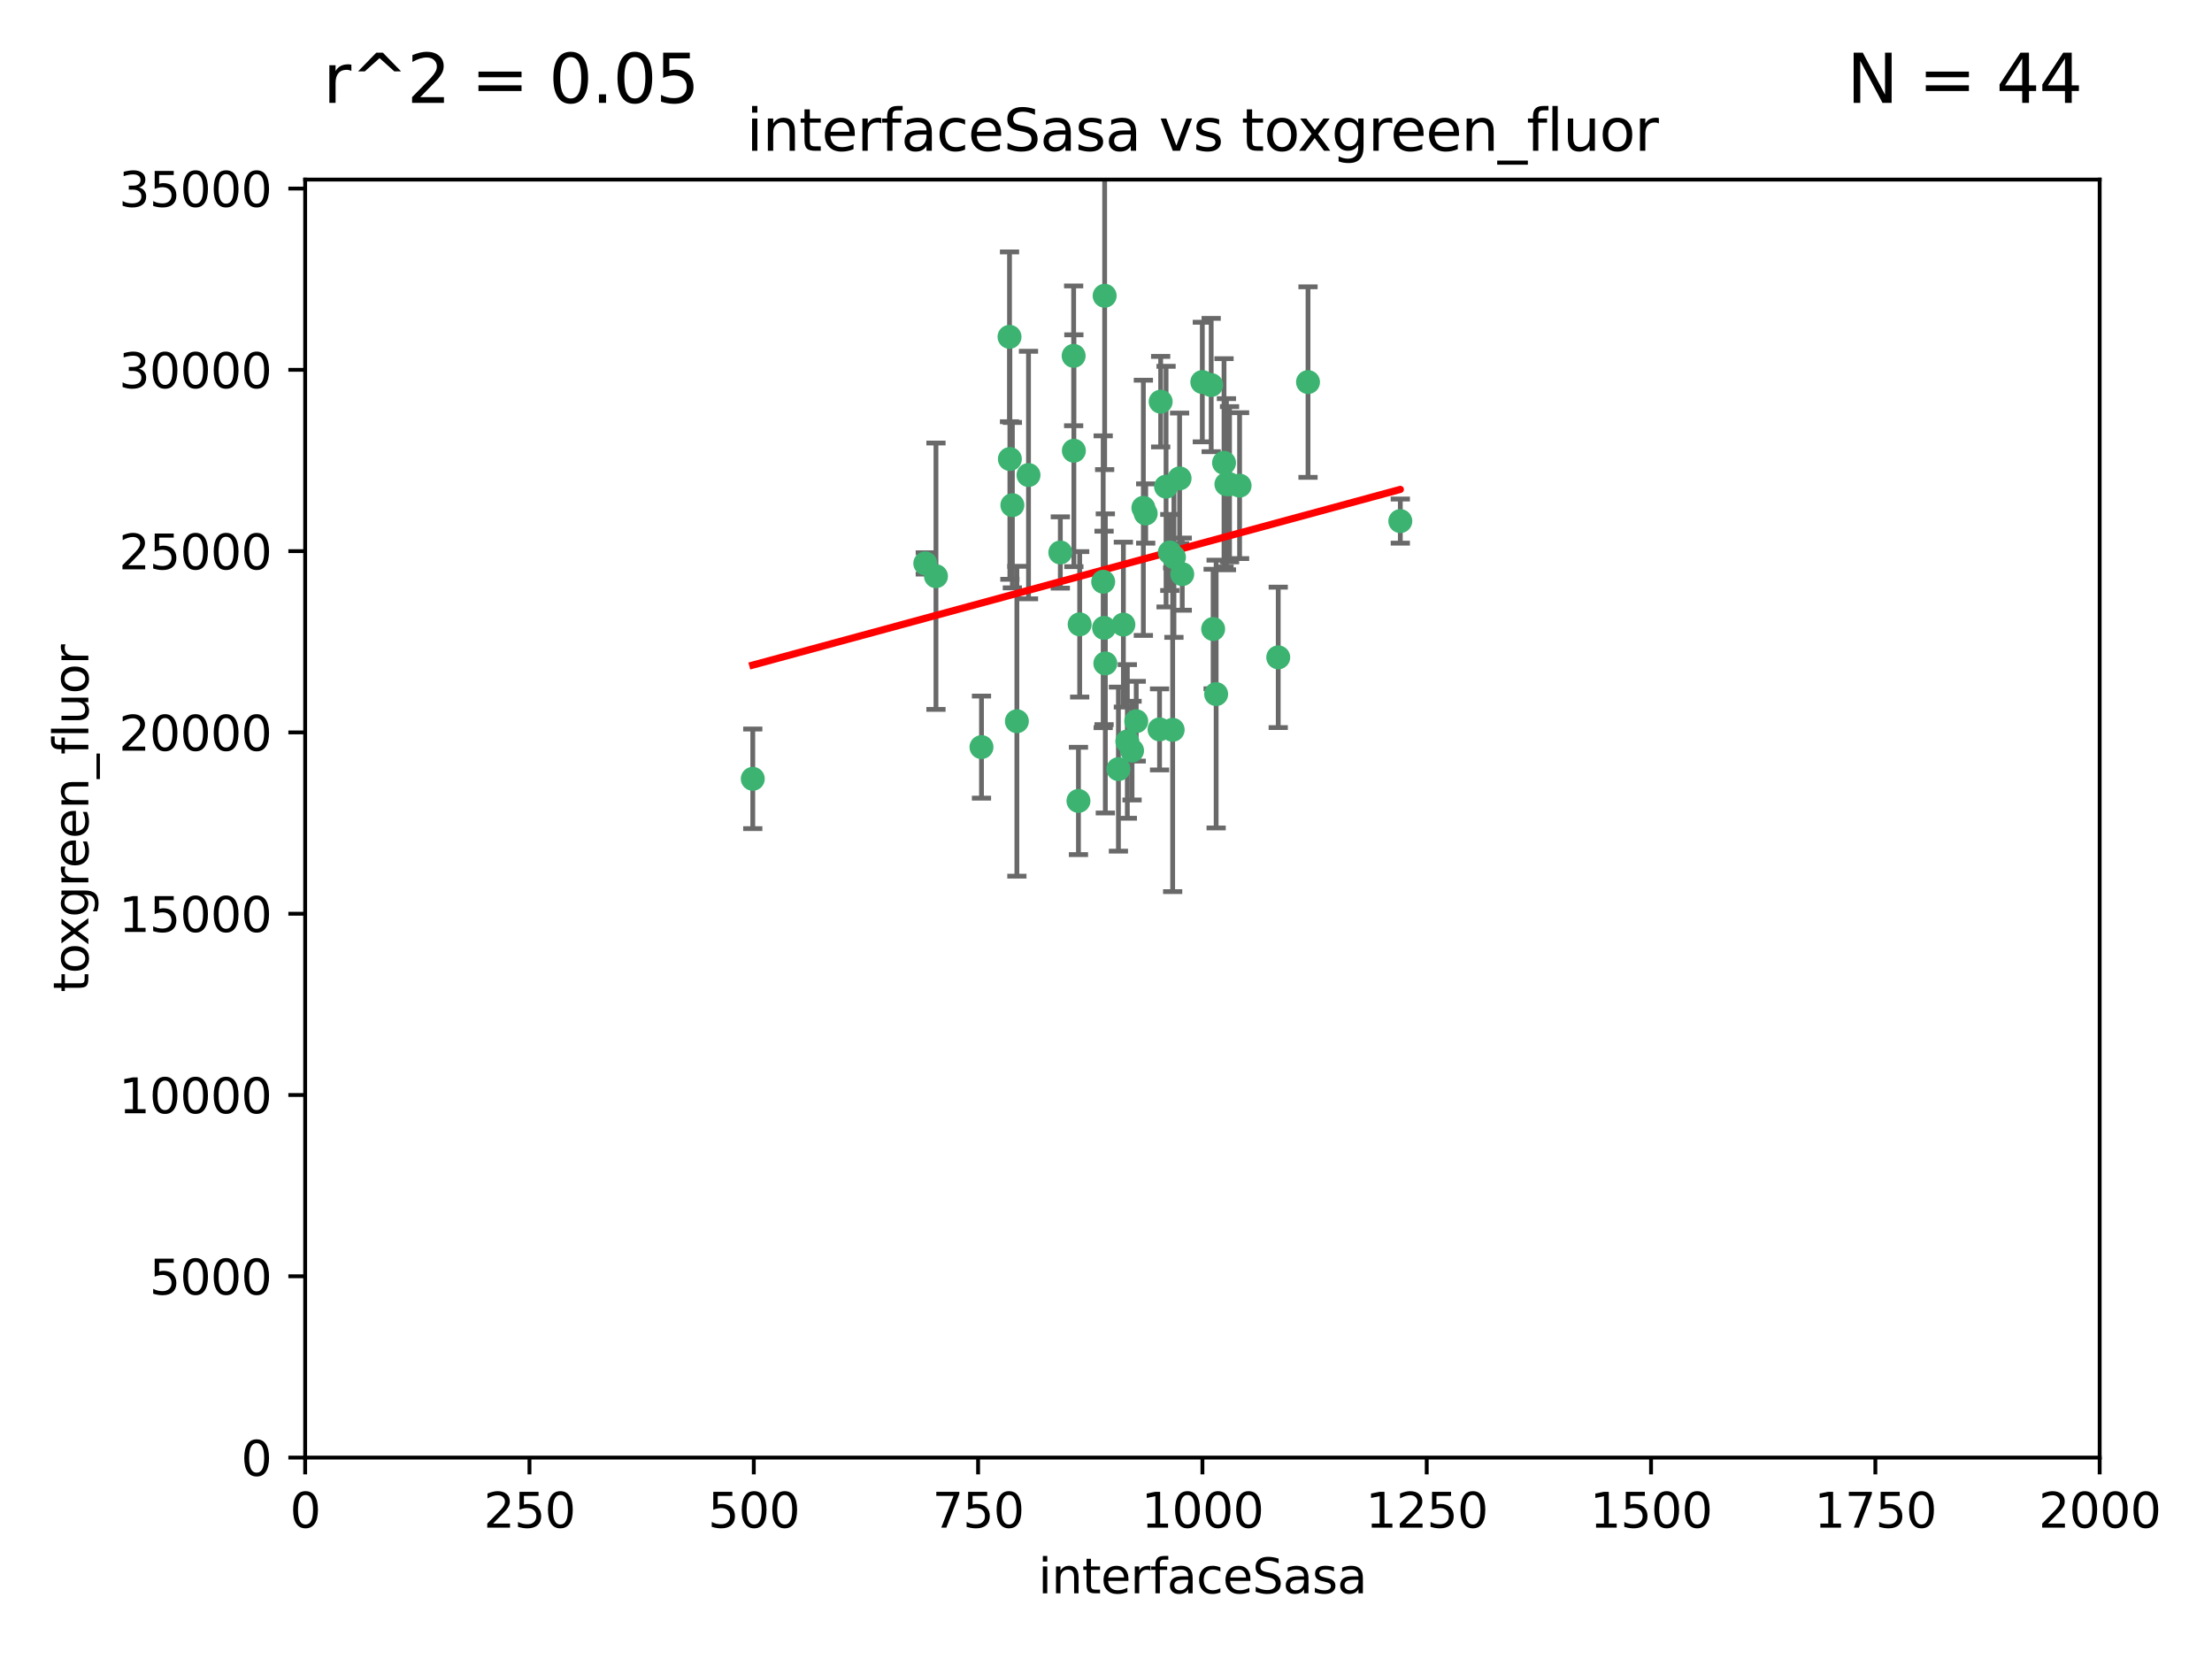 <?xml version="1.0" encoding="utf-8" standalone="no"?>
<!DOCTYPE svg PUBLIC "-//W3C//DTD SVG 1.1//EN"
  "http://www.w3.org/Graphics/SVG/1.1/DTD/svg11.dtd">
<svg xmlns:xlink="http://www.w3.org/1999/xlink" width="460.8pt" height="345.6pt" viewBox="0 0 460.8 345.6" xmlns="http://www.w3.org/2000/svg" version="1.1">
 <defs>
  <style type="text/css">*{stroke-linejoin: round; stroke-linecap: butt}</style>
 </defs>
 <g id="figure_1">
  <g id="patch_1">
   <path d="M 0 345.6 
L 460.8 345.6 
L 460.8 0 
L 0 0 
z
" style="fill: #ffffff"/>
  </g>
  <g id="axes_1">
   <g id="patch_2">
    <path d="M 63.571 303.64 
L 437.4 303.64 
L 437.4 37.411 
L 63.571 37.411 
z
" style="fill: #ffffff"/>
   </g>
   <g id="PathCollection_1">
    <defs>
     <path id="m31d66d6484" d="M 0 1.118 
C 0.297 1.118 0.581 1 0.791 0.791 
C 1 0.581 1.118 0.297 1.118 0 
C 1.118 -0.297 1 -0.581 0.791 -0.791 
C 0.581 -1 0.297 -1.118 0 -1.118 
C -0.297 -1.118 -0.581 -1 -0.791 -0.791 
C -1 -0.581 -1.118 -0.297 -1.118 0 
C -1.118 0.297 -1 0.581 -0.791 0.791 
C -0.581 1 -0.297 1.118 0 1.118 
z
" style="stroke: #3cb371"/>
    </defs>
    <g clip-path="url(#p60d08b45cf)">
     <use xlink:href="#m31d66d6484" x="243.693" y="115.09" style="fill: #3cb371; stroke: #3cb371"/>
     <use xlink:href="#m31d66d6484" x="272.484" y="79.593" style="fill: #3cb371; stroke: #3cb371"/>
     <use xlink:href="#m31d66d6484" x="242.914" y="101.372" style="fill: #3cb371; stroke: #3cb371"/>
     <use xlink:href="#m31d66d6484" x="266.28" y="136.942" style="fill: #3cb371; stroke: #3cb371"/>
     <use xlink:href="#m31d66d6484" x="254.987" y="96.415" style="fill: #3cb371; stroke: #3cb371"/>
     <use xlink:href="#m31d66d6484" x="220.886" y="115.091" style="fill: #3cb371; stroke: #3cb371"/>
     <use xlink:href="#m31d66d6484" x="230.119" y="61.614" style="fill: #3cb371; stroke: #3cb371"/>
     <use xlink:href="#m31d66d6484" x="241.787" y="83.673" style="fill: #3cb371; stroke: #3cb371"/>
     <use xlink:href="#m31d66d6484" x="252.721" y="131.033" style="fill: #3cb371; stroke: #3cb371"/>
     <use xlink:href="#m31d66d6484" x="252.312" y="80.209" style="fill: #3cb371; stroke: #3cb371"/>
     <use xlink:href="#m31d66d6484" x="258.229" y="101.166" style="fill: #3cb371; stroke: #3cb371"/>
     <use xlink:href="#m31d66d6484" x="223.66" y="74.129" style="fill: #3cb371; stroke: #3cb371"/>
     <use xlink:href="#m31d66d6484" x="232.987" y="160.224" style="fill: #3cb371; stroke: #3cb371"/>
     <use xlink:href="#m31d66d6484" x="241.557" y="151.945" style="fill: #3cb371; stroke: #3cb371"/>
     <use xlink:href="#m31d66d6484" x="246.284" y="119.604" style="fill: #3cb371; stroke: #3cb371"/>
     <use xlink:href="#m31d66d6484" x="253.345" y="144.591" style="fill: #3cb371; stroke: #3cb371"/>
     <use xlink:href="#m31d66d6484" x="255.489" y="100.872" style="fill: #3cb371; stroke: #3cb371"/>
     <use xlink:href="#m31d66d6484" x="244.553" y="116.067" style="fill: #3cb371; stroke: #3cb371"/>
     <use xlink:href="#m31d66d6484" x="210.378" y="95.624" style="fill: #3cb371; stroke: #3cb371"/>
     <use xlink:href="#m31d66d6484" x="256.134" y="100.88" style="fill: #3cb371; stroke: #3cb371"/>
     <use xlink:href="#m31d66d6484" x="238.185" y="105.788" style="fill: #3cb371; stroke: #3cb371"/>
     <use xlink:href="#m31d66d6484" x="234.02" y="130.114" style="fill: #3cb371; stroke: #3cb371"/>
     <use xlink:href="#m31d66d6484" x="230.261" y="138.203" style="fill: #3cb371; stroke: #3cb371"/>
     <use xlink:href="#m31d66d6484" x="238.669" y="106.972" style="fill: #3cb371; stroke: #3cb371"/>
     <use xlink:href="#m31d66d6484" x="245.731" y="99.654" style="fill: #3cb371; stroke: #3cb371"/>
     <use xlink:href="#m31d66d6484" x="214.256" y="98.96" style="fill: #3cb371; stroke: #3cb371"/>
     <use xlink:href="#m31d66d6484" x="291.711" y="108.552" style="fill: #3cb371; stroke: #3cb371"/>
     <use xlink:href="#m31d66d6484" x="224.916" y="130.059" style="fill: #3cb371; stroke: #3cb371"/>
     <use xlink:href="#m31d66d6484" x="250.465" y="79.585" style="fill: #3cb371; stroke: #3cb371"/>
     <use xlink:href="#m31d66d6484" x="204.462" y="155.635" style="fill: #3cb371; stroke: #3cb371"/>
     <use xlink:href="#m31d66d6484" x="194.981" y="120.034" style="fill: #3cb371; stroke: #3cb371"/>
     <use xlink:href="#m31d66d6484" x="223.708" y="93.895" style="fill: #3cb371; stroke: #3cb371"/>
     <use xlink:href="#m31d66d6484" x="192.753" y="117.366" style="fill: #3cb371; stroke: #3cb371"/>
     <use xlink:href="#m31d66d6484" x="229.813" y="121.191" style="fill: #3cb371; stroke: #3cb371"/>
     <use xlink:href="#m31d66d6484" x="210.301" y="70.169" style="fill: #3cb371; stroke: #3cb371"/>
     <use xlink:href="#m31d66d6484" x="224.662" y="166.847" style="fill: #3cb371; stroke: #3cb371"/>
     <use xlink:href="#m31d66d6484" x="236.699" y="150.242" style="fill: #3cb371; stroke: #3cb371"/>
     <use xlink:href="#m31d66d6484" x="211.835" y="150.246" style="fill: #3cb371; stroke: #3cb371"/>
     <use xlink:href="#m31d66d6484" x="244.288" y="152.035" style="fill: #3cb371; stroke: #3cb371"/>
     <use xlink:href="#m31d66d6484" x="235.826" y="156.366" style="fill: #3cb371; stroke: #3cb371"/>
     <use xlink:href="#m31d66d6484" x="229.998" y="130.801" style="fill: #3cb371; stroke: #3cb371"/>
     <use xlink:href="#m31d66d6484" x="234.846" y="154.457" style="fill: #3cb371; stroke: #3cb371"/>
     <use xlink:href="#m31d66d6484" x="210.895" y="105.234" style="fill: #3cb371; stroke: #3cb371"/>
     <use xlink:href="#m31d66d6484" x="156.817" y="162.243" style="fill: #3cb371; stroke: #3cb371"/>
    </g>
   </g>
   <g id="matplotlib.axis_1">
    <g id="xtick_1">
     <g id="line2d_1">
      <defs>
       <path id="m787731300f" d="M 0 0 
L 0 3.5 
" style="stroke: #000000; stroke-width: 0.8"/>
      </defs>
      <g>
       <use xlink:href="#m787731300f" x="63.571" y="303.64" style="stroke: #000000; stroke-width: 0.8"/>
      </g>
     </g>
     <g id="text_1">
      <!-- 0 -->
      <g transform="translate(60.39 318.238)scale(0.1 -0.1)">
       <defs>
        <path id="DejaVuSans-30" d="M 2034 4250 
Q 1547 4250 1301 3770 
Q 1056 3291 1056 2328 
Q 1056 1369 1301 889 
Q 1547 409 2034 409 
Q 2525 409 2770 889 
Q 3016 1369 3016 2328 
Q 3016 3291 2770 3770 
Q 2525 4250 2034 4250 
z
M 2034 4750 
Q 2819 4750 3233 4129 
Q 3647 3509 3647 2328 
Q 3647 1150 3233 529 
Q 2819 -91 2034 -91 
Q 1250 -91 836 529 
Q 422 1150 422 2328 
Q 422 3509 836 4129 
Q 1250 4750 2034 4750 
z
" transform="scale(0.016)"/>
       </defs>
       <use xlink:href="#DejaVuSans-30"/>
      </g>
     </g>
    </g>
    <g id="xtick_2">
     <g id="line2d_2">
      <g>
       <use xlink:href="#m787731300f" x="110.3" y="303.64" style="stroke: #000000; stroke-width: 0.8"/>
      </g>
     </g>
     <g id="text_2">
      <!-- 250 -->
      <g transform="translate(100.756 318.238)scale(0.1 -0.1)">
       <defs>
        <path id="DejaVuSans-32" d="M 1228 531 
L 3431 531 
L 3431 0 
L 469 0 
L 469 531 
Q 828 903 1448 1529 
Q 2069 2156 2228 2338 
Q 2531 2678 2651 2914 
Q 2772 3150 2772 3378 
Q 2772 3750 2511 3984 
Q 2250 4219 1831 4219 
Q 1534 4219 1204 4116 
Q 875 4013 500 3803 
L 500 4441 
Q 881 4594 1212 4672 
Q 1544 4750 1819 4750 
Q 2544 4750 2975 4387 
Q 3406 4025 3406 3419 
Q 3406 3131 3298 2873 
Q 3191 2616 2906 2266 
Q 2828 2175 2409 1742 
Q 1991 1309 1228 531 
z
" transform="scale(0.016)"/>
        <path id="DejaVuSans-35" d="M 691 4666 
L 3169 4666 
L 3169 4134 
L 1269 4134 
L 1269 2991 
Q 1406 3038 1543 3061 
Q 1681 3084 1819 3084 
Q 2600 3084 3056 2656 
Q 3513 2228 3513 1497 
Q 3513 744 3044 326 
Q 2575 -91 1722 -91 
Q 1428 -91 1123 -41 
Q 819 9 494 109 
L 494 744 
Q 775 591 1075 516 
Q 1375 441 1709 441 
Q 2250 441 2565 725 
Q 2881 1009 2881 1497 
Q 2881 1984 2565 2268 
Q 2250 2553 1709 2553 
Q 1456 2553 1204 2497 
Q 953 2441 691 2322 
L 691 4666 
z
" transform="scale(0.016)"/>
       </defs>
       <use xlink:href="#DejaVuSans-32"/>
       <use xlink:href="#DejaVuSans-35" x="63.623"/>
       <use xlink:href="#DejaVuSans-30" x="127.246"/>
      </g>
     </g>
    </g>
    <g id="xtick_3">
     <g id="line2d_3">
      <g>
       <use xlink:href="#m787731300f" x="157.028" y="303.64" style="stroke: #000000; stroke-width: 0.8"/>
      </g>
     </g>
     <g id="text_3">
      <!-- 500 -->
      <g transform="translate(147.485 318.238)scale(0.1 -0.1)">
       <use xlink:href="#DejaVuSans-35"/>
       <use xlink:href="#DejaVuSans-30" x="63.623"/>
       <use xlink:href="#DejaVuSans-30" x="127.246"/>
      </g>
     </g>
    </g>
    <g id="xtick_4">
     <g id="line2d_4">
      <g>
       <use xlink:href="#m787731300f" x="203.757" y="303.64" style="stroke: #000000; stroke-width: 0.8"/>
      </g>
     </g>
     <g id="text_4">
      <!-- 750 -->
      <g transform="translate(194.213 318.238)scale(0.1 -0.1)">
       <defs>
        <path id="DejaVuSans-37" d="M 525 4666 
L 3525 4666 
L 3525 4397 
L 1831 0 
L 1172 0 
L 2766 4134 
L 525 4134 
L 525 4666 
z
" transform="scale(0.016)"/>
       </defs>
       <use xlink:href="#DejaVuSans-37"/>
       <use xlink:href="#DejaVuSans-35" x="63.623"/>
       <use xlink:href="#DejaVuSans-30" x="127.246"/>
      </g>
     </g>
    </g>
    <g id="xtick_5">
     <g id="line2d_5">
      <g>
       <use xlink:href="#m787731300f" x="250.486" y="303.64" style="stroke: #000000; stroke-width: 0.8"/>
      </g>
     </g>
     <g id="text_5">
      <!-- 1000 -->
      <g transform="translate(237.761 318.238)scale(0.1 -0.1)">
       <defs>
        <path id="DejaVuSans-31" d="M 794 531 
L 1825 531 
L 1825 4091 
L 703 3866 
L 703 4441 
L 1819 4666 
L 2450 4666 
L 2450 531 
L 3481 531 
L 3481 0 
L 794 0 
L 794 531 
z
" transform="scale(0.016)"/>
       </defs>
       <use xlink:href="#DejaVuSans-31"/>
       <use xlink:href="#DejaVuSans-30" x="63.623"/>
       <use xlink:href="#DejaVuSans-30" x="127.246"/>
       <use xlink:href="#DejaVuSans-30" x="190.869"/>
      </g>
     </g>
    </g>
    <g id="xtick_6">
     <g id="line2d_6">
      <g>
       <use xlink:href="#m787731300f" x="297.214" y="303.64" style="stroke: #000000; stroke-width: 0.8"/>
      </g>
     </g>
     <g id="text_6">
      <!-- 1250 -->
      <g transform="translate(284.489 318.238)scale(0.1 -0.1)">
       <use xlink:href="#DejaVuSans-31"/>
       <use xlink:href="#DejaVuSans-32" x="63.623"/>
       <use xlink:href="#DejaVuSans-35" x="127.246"/>
       <use xlink:href="#DejaVuSans-30" x="190.869"/>
      </g>
     </g>
    </g>
    <g id="xtick_7">
     <g id="line2d_7">
      <g>
       <use xlink:href="#m787731300f" x="343.943" y="303.64" style="stroke: #000000; stroke-width: 0.8"/>
      </g>
     </g>
     <g id="text_7">
      <!-- 1500 -->
      <g transform="translate(331.218 318.238)scale(0.1 -0.1)">
       <use xlink:href="#DejaVuSans-31"/>
       <use xlink:href="#DejaVuSans-35" x="63.623"/>
       <use xlink:href="#DejaVuSans-30" x="127.246"/>
       <use xlink:href="#DejaVuSans-30" x="190.869"/>
      </g>
     </g>
    </g>
    <g id="xtick_8">
     <g id="line2d_8">
      <g>
       <use xlink:href="#m787731300f" x="390.671" y="303.64" style="stroke: #000000; stroke-width: 0.8"/>
      </g>
     </g>
     <g id="text_8">
      <!-- 1750 -->
      <g transform="translate(377.946 318.238)scale(0.1 -0.1)">
       <use xlink:href="#DejaVuSans-31"/>
       <use xlink:href="#DejaVuSans-37" x="63.623"/>
       <use xlink:href="#DejaVuSans-35" x="127.246"/>
       <use xlink:href="#DejaVuSans-30" x="190.869"/>
      </g>
     </g>
    </g>
    <g id="xtick_9">
     <g id="line2d_9">
      <g>
       <use xlink:href="#m787731300f" x="437.4" y="303.64" style="stroke: #000000; stroke-width: 0.8"/>
      </g>
     </g>
     <g id="text_9">
      <!-- 2000 -->
      <g transform="translate(424.675 318.238)scale(0.1 -0.1)">
       <use xlink:href="#DejaVuSans-32"/>
       <use xlink:href="#DejaVuSans-30" x="63.623"/>
       <use xlink:href="#DejaVuSans-30" x="127.246"/>
       <use xlink:href="#DejaVuSans-30" x="190.869"/>
      </g>
     </g>
    </g>
    <g id="text_10">
     <!-- interfaceSasa -->
     <g transform="translate(216.279 331.917)scale(0.1 -0.1)">
      <defs>
       <path id="DejaVuSans-69" d="M 603 3500 
L 1178 3500 
L 1178 0 
L 603 0 
L 603 3500 
z
M 603 4863 
L 1178 4863 
L 1178 4134 
L 603 4134 
L 603 4863 
z
" transform="scale(0.016)"/>
       <path id="DejaVuSans-6e" d="M 3513 2113 
L 3513 0 
L 2938 0 
L 2938 2094 
Q 2938 2591 2744 2837 
Q 2550 3084 2163 3084 
Q 1697 3084 1428 2787 
Q 1159 2491 1159 1978 
L 1159 0 
L 581 0 
L 581 3500 
L 1159 3500 
L 1159 2956 
Q 1366 3272 1645 3428 
Q 1925 3584 2291 3584 
Q 2894 3584 3203 3211 
Q 3513 2838 3513 2113 
z
" transform="scale(0.016)"/>
       <path id="DejaVuSans-74" d="M 1172 4494 
L 1172 3500 
L 2356 3500 
L 2356 3053 
L 1172 3053 
L 1172 1153 
Q 1172 725 1289 603 
Q 1406 481 1766 481 
L 2356 481 
L 2356 0 
L 1766 0 
Q 1100 0 847 248 
Q 594 497 594 1153 
L 594 3053 
L 172 3053 
L 172 3500 
L 594 3500 
L 594 4494 
L 1172 4494 
z
" transform="scale(0.016)"/>
       <path id="DejaVuSans-65" d="M 3597 1894 
L 3597 1613 
L 953 1613 
Q 991 1019 1311 708 
Q 1631 397 2203 397 
Q 2534 397 2845 478 
Q 3156 559 3463 722 
L 3463 178 
Q 3153 47 2828 -22 
Q 2503 -91 2169 -91 
Q 1331 -91 842 396 
Q 353 884 353 1716 
Q 353 2575 817 3079 
Q 1281 3584 2069 3584 
Q 2775 3584 3186 3129 
Q 3597 2675 3597 1894 
z
M 3022 2063 
Q 3016 2534 2758 2815 
Q 2500 3097 2075 3097 
Q 1594 3097 1305 2825 
Q 1016 2553 972 2059 
L 3022 2063 
z
" transform="scale(0.016)"/>
       <path id="DejaVuSans-72" d="M 2631 2963 
Q 2534 3019 2420 3045 
Q 2306 3072 2169 3072 
Q 1681 3072 1420 2755 
Q 1159 2438 1159 1844 
L 1159 0 
L 581 0 
L 581 3500 
L 1159 3500 
L 1159 2956 
Q 1341 3275 1631 3429 
Q 1922 3584 2338 3584 
Q 2397 3584 2469 3576 
Q 2541 3569 2628 3553 
L 2631 2963 
z
" transform="scale(0.016)"/>
       <path id="DejaVuSans-66" d="M 2375 4863 
L 2375 4384 
L 1825 4384 
Q 1516 4384 1395 4259 
Q 1275 4134 1275 3809 
L 1275 3500 
L 2222 3500 
L 2222 3053 
L 1275 3053 
L 1275 0 
L 697 0 
L 697 3053 
L 147 3053 
L 147 3500 
L 697 3500 
L 697 3744 
Q 697 4328 969 4595 
Q 1241 4863 1831 4863 
L 2375 4863 
z
" transform="scale(0.016)"/>
       <path id="DejaVuSans-61" d="M 2194 1759 
Q 1497 1759 1228 1600 
Q 959 1441 959 1056 
Q 959 750 1161 570 
Q 1363 391 1709 391 
Q 2188 391 2477 730 
Q 2766 1069 2766 1631 
L 2766 1759 
L 2194 1759 
z
M 3341 1997 
L 3341 0 
L 2766 0 
L 2766 531 
Q 2569 213 2275 61 
Q 1981 -91 1556 -91 
Q 1019 -91 701 211 
Q 384 513 384 1019 
Q 384 1609 779 1909 
Q 1175 2209 1959 2209 
L 2766 2209 
L 2766 2266 
Q 2766 2663 2505 2880 
Q 2244 3097 1772 3097 
Q 1472 3097 1187 3025 
Q 903 2953 641 2809 
L 641 3341 
Q 956 3463 1253 3523 
Q 1550 3584 1831 3584 
Q 2591 3584 2966 3190 
Q 3341 2797 3341 1997 
z
" transform="scale(0.016)"/>
       <path id="DejaVuSans-63" d="M 3122 3366 
L 3122 2828 
Q 2878 2963 2633 3030 
Q 2388 3097 2138 3097 
Q 1578 3097 1268 2742 
Q 959 2388 959 1747 
Q 959 1106 1268 751 
Q 1578 397 2138 397 
Q 2388 397 2633 464 
Q 2878 531 3122 666 
L 3122 134 
Q 2881 22 2623 -34 
Q 2366 -91 2075 -91 
Q 1284 -91 818 406 
Q 353 903 353 1747 
Q 353 2603 823 3093 
Q 1294 3584 2113 3584 
Q 2378 3584 2631 3529 
Q 2884 3475 3122 3366 
z
" transform="scale(0.016)"/>
       <path id="DejaVuSans-53" d="M 3425 4513 
L 3425 3897 
Q 3066 4069 2747 4153 
Q 2428 4238 2131 4238 
Q 1616 4238 1336 4038 
Q 1056 3838 1056 3469 
Q 1056 3159 1242 3001 
Q 1428 2844 1947 2747 
L 2328 2669 
Q 3034 2534 3370 2195 
Q 3706 1856 3706 1288 
Q 3706 609 3251 259 
Q 2797 -91 1919 -91 
Q 1588 -91 1214 -16 
Q 841 59 441 206 
L 441 856 
Q 825 641 1194 531 
Q 1563 422 1919 422 
Q 2459 422 2753 634 
Q 3047 847 3047 1241 
Q 3047 1584 2836 1778 
Q 2625 1972 2144 2069 
L 1759 2144 
Q 1053 2284 737 2584 
Q 422 2884 422 3419 
Q 422 4038 858 4394 
Q 1294 4750 2059 4750 
Q 2388 4750 2728 4690 
Q 3069 4631 3425 4513 
z
" transform="scale(0.016)"/>
       <path id="DejaVuSans-73" d="M 2834 3397 
L 2834 2853 
Q 2591 2978 2328 3040 
Q 2066 3103 1784 3103 
Q 1356 3103 1142 2972 
Q 928 2841 928 2578 
Q 928 2378 1081 2264 
Q 1234 2150 1697 2047 
L 1894 2003 
Q 2506 1872 2764 1633 
Q 3022 1394 3022 966 
Q 3022 478 2636 193 
Q 2250 -91 1575 -91 
Q 1294 -91 989 -36 
Q 684 19 347 128 
L 347 722 
Q 666 556 975 473 
Q 1284 391 1588 391 
Q 1994 391 2212 530 
Q 2431 669 2431 922 
Q 2431 1156 2273 1281 
Q 2116 1406 1581 1522 
L 1381 1569 
Q 847 1681 609 1914 
Q 372 2147 372 2553 
Q 372 3047 722 3315 
Q 1072 3584 1716 3584 
Q 2034 3584 2315 3537 
Q 2597 3491 2834 3397 
z
" transform="scale(0.016)"/>
      </defs>
      <use xlink:href="#DejaVuSans-69"/>
      <use xlink:href="#DejaVuSans-6e" x="27.783"/>
      <use xlink:href="#DejaVuSans-74" x="91.162"/>
      <use xlink:href="#DejaVuSans-65" x="130.371"/>
      <use xlink:href="#DejaVuSans-72" x="191.895"/>
      <use xlink:href="#DejaVuSans-66" x="233.008"/>
      <use xlink:href="#DejaVuSans-61" x="268.213"/>
      <use xlink:href="#DejaVuSans-63" x="329.492"/>
      <use xlink:href="#DejaVuSans-65" x="384.473"/>
      <use xlink:href="#DejaVuSans-53" x="445.996"/>
      <use xlink:href="#DejaVuSans-61" x="509.473"/>
      <use xlink:href="#DejaVuSans-73" x="570.752"/>
      <use xlink:href="#DejaVuSans-61" x="622.852"/>
     </g>
    </g>
   </g>
   <g id="matplotlib.axis_2">
    <g id="ytick_1">
     <g id="line2d_10">
      <defs>
       <path id="m1c6e695e73" d="M 0 0 
L -3.5 0 
" style="stroke: #000000; stroke-width: 0.8"/>
      </defs>
      <g>
       <use xlink:href="#m1c6e695e73" x="63.571" y="303.64" style="stroke: #000000; stroke-width: 0.8"/>
      </g>
     </g>
     <g id="text_11">
      <!-- 0 -->
      <g transform="translate(50.209 307.439)scale(0.1 -0.1)">
       <use xlink:href="#DejaVuSans-30"/>
      </g>
     </g>
    </g>
    <g id="ytick_2">
     <g id="line2d_11">
      <g>
       <use xlink:href="#m1c6e695e73" x="63.571" y="265.874" style="stroke: #000000; stroke-width: 0.8"/>
      </g>
     </g>
     <g id="text_12">
      <!-- 5000 -->
      <g transform="translate(31.121 269.673)scale(0.1 -0.1)">
       <use xlink:href="#DejaVuSans-35"/>
       <use xlink:href="#DejaVuSans-30" x="63.623"/>
       <use xlink:href="#DejaVuSans-30" x="127.246"/>
       <use xlink:href="#DejaVuSans-30" x="190.869"/>
      </g>
     </g>
    </g>
    <g id="ytick_3">
     <g id="line2d_12">
      <g>
       <use xlink:href="#m1c6e695e73" x="63.571" y="228.108" style="stroke: #000000; stroke-width: 0.8"/>
      </g>
     </g>
     <g id="text_13">
      <!-- 10000 -->
      <g transform="translate(24.759 231.907)scale(0.1 -0.1)">
       <use xlink:href="#DejaVuSans-31"/>
       <use xlink:href="#DejaVuSans-30" x="63.623"/>
       <use xlink:href="#DejaVuSans-30" x="127.246"/>
       <use xlink:href="#DejaVuSans-30" x="190.869"/>
       <use xlink:href="#DejaVuSans-30" x="254.492"/>
      </g>
     </g>
    </g>
    <g id="ytick_4">
     <g id="line2d_13">
      <g>
       <use xlink:href="#m1c6e695e73" x="63.571" y="190.342" style="stroke: #000000; stroke-width: 0.8"/>
      </g>
     </g>
     <g id="text_14">
      <!-- 15000 -->
      <g transform="translate(24.759 194.141)scale(0.1 -0.1)">
       <use xlink:href="#DejaVuSans-31"/>
       <use xlink:href="#DejaVuSans-35" x="63.623"/>
       <use xlink:href="#DejaVuSans-30" x="127.246"/>
       <use xlink:href="#DejaVuSans-30" x="190.869"/>
       <use xlink:href="#DejaVuSans-30" x="254.492"/>
      </g>
     </g>
    </g>
    <g id="ytick_5">
     <g id="line2d_14">
      <g>
       <use xlink:href="#m1c6e695e73" x="63.571" y="152.576" style="stroke: #000000; stroke-width: 0.8"/>
      </g>
     </g>
     <g id="text_15">
      <!-- 20000 -->
      <g transform="translate(24.759 156.375)scale(0.1 -0.1)">
       <use xlink:href="#DejaVuSans-32"/>
       <use xlink:href="#DejaVuSans-30" x="63.623"/>
       <use xlink:href="#DejaVuSans-30" x="127.246"/>
       <use xlink:href="#DejaVuSans-30" x="190.869"/>
       <use xlink:href="#DejaVuSans-30" x="254.492"/>
      </g>
     </g>
    </g>
    <g id="ytick_6">
     <g id="line2d_15">
      <g>
       <use xlink:href="#m1c6e695e73" x="63.571" y="114.81" style="stroke: #000000; stroke-width: 0.8"/>
      </g>
     </g>
     <g id="text_16">
      <!-- 25000 -->
      <g transform="translate(24.759 118.609)scale(0.1 -0.1)">
       <use xlink:href="#DejaVuSans-32"/>
       <use xlink:href="#DejaVuSans-35" x="63.623"/>
       <use xlink:href="#DejaVuSans-30" x="127.246"/>
       <use xlink:href="#DejaVuSans-30" x="190.869"/>
       <use xlink:href="#DejaVuSans-30" x="254.492"/>
      </g>
     </g>
    </g>
    <g id="ytick_7">
     <g id="line2d_16">
      <g>
       <use xlink:href="#m1c6e695e73" x="63.571" y="77.044" style="stroke: #000000; stroke-width: 0.8"/>
      </g>
     </g>
     <g id="text_17">
      <!-- 30000 -->
      <g transform="translate(24.759 80.844)scale(0.1 -0.1)">
       <defs>
        <path id="DejaVuSans-33" d="M 2597 2516 
Q 3050 2419 3304 2112 
Q 3559 1806 3559 1356 
Q 3559 666 3084 287 
Q 2609 -91 1734 -91 
Q 1441 -91 1130 -33 
Q 819 25 488 141 
L 488 750 
Q 750 597 1062 519 
Q 1375 441 1716 441 
Q 2309 441 2620 675 
Q 2931 909 2931 1356 
Q 2931 1769 2642 2001 
Q 2353 2234 1838 2234 
L 1294 2234 
L 1294 2753 
L 1863 2753 
Q 2328 2753 2575 2939 
Q 2822 3125 2822 3475 
Q 2822 3834 2567 4026 
Q 2313 4219 1838 4219 
Q 1578 4219 1281 4162 
Q 984 4106 628 3988 
L 628 4550 
Q 988 4650 1302 4700 
Q 1616 4750 1894 4750 
Q 2613 4750 3031 4423 
Q 3450 4097 3450 3541 
Q 3450 3153 3228 2886 
Q 3006 2619 2597 2516 
z
" transform="scale(0.016)"/>
       </defs>
       <use xlink:href="#DejaVuSans-33"/>
       <use xlink:href="#DejaVuSans-30" x="63.623"/>
       <use xlink:href="#DejaVuSans-30" x="127.246"/>
       <use xlink:href="#DejaVuSans-30" x="190.869"/>
       <use xlink:href="#DejaVuSans-30" x="254.492"/>
      </g>
     </g>
    </g>
    <g id="ytick_8">
     <g id="line2d_17">
      <g>
       <use xlink:href="#m1c6e695e73" x="63.571" y="39.278" style="stroke: #000000; stroke-width: 0.8"/>
      </g>
     </g>
     <g id="text_18">
      <!-- 35000 -->
      <g transform="translate(24.759 43.078)scale(0.1 -0.1)">
       <use xlink:href="#DejaVuSans-33"/>
       <use xlink:href="#DejaVuSans-35" x="63.623"/>
       <use xlink:href="#DejaVuSans-30" x="127.246"/>
       <use xlink:href="#DejaVuSans-30" x="190.869"/>
       <use xlink:href="#DejaVuSans-30" x="254.492"/>
      </g>
     </g>
    </g>
    <g id="text_19">
     <!-- toxgreen_fluor -->
     <g transform="translate(18.401 206.72)rotate(-90)scale(0.1 -0.1)">
      <defs>
       <path id="DejaVuSans-6f" d="M 1959 3097 
Q 1497 3097 1228 2736 
Q 959 2375 959 1747 
Q 959 1119 1226 758 
Q 1494 397 1959 397 
Q 2419 397 2687 759 
Q 2956 1122 2956 1747 
Q 2956 2369 2687 2733 
Q 2419 3097 1959 3097 
z
M 1959 3584 
Q 2709 3584 3137 3096 
Q 3566 2609 3566 1747 
Q 3566 888 3137 398 
Q 2709 -91 1959 -91 
Q 1206 -91 779 398 
Q 353 888 353 1747 
Q 353 2609 779 3096 
Q 1206 3584 1959 3584 
z
" transform="scale(0.016)"/>
       <path id="DejaVuSans-78" d="M 3513 3500 
L 2247 1797 
L 3578 0 
L 2900 0 
L 1881 1375 
L 863 0 
L 184 0 
L 1544 1831 
L 300 3500 
L 978 3500 
L 1906 2253 
L 2834 3500 
L 3513 3500 
z
" transform="scale(0.016)"/>
       <path id="DejaVuSans-67" d="M 2906 1791 
Q 2906 2416 2648 2759 
Q 2391 3103 1925 3103 
Q 1463 3103 1205 2759 
Q 947 2416 947 1791 
Q 947 1169 1205 825 
Q 1463 481 1925 481 
Q 2391 481 2648 825 
Q 2906 1169 2906 1791 
z
M 3481 434 
Q 3481 -459 3084 -895 
Q 2688 -1331 1869 -1331 
Q 1566 -1331 1297 -1286 
Q 1028 -1241 775 -1147 
L 775 -588 
Q 1028 -725 1275 -790 
Q 1522 -856 1778 -856 
Q 2344 -856 2625 -561 
Q 2906 -266 2906 331 
L 2906 616 
Q 2728 306 2450 153 
Q 2172 0 1784 0 
Q 1141 0 747 490 
Q 353 981 353 1791 
Q 353 2603 747 3093 
Q 1141 3584 1784 3584 
Q 2172 3584 2450 3431 
Q 2728 3278 2906 2969 
L 2906 3500 
L 3481 3500 
L 3481 434 
z
" transform="scale(0.016)"/>
       <path id="DejaVuSans-5f" d="M 3263 -1063 
L 3263 -1509 
L -63 -1509 
L -63 -1063 
L 3263 -1063 
z
" transform="scale(0.016)"/>
       <path id="DejaVuSans-6c" d="M 603 4863 
L 1178 4863 
L 1178 0 
L 603 0 
L 603 4863 
z
" transform="scale(0.016)"/>
       <path id="DejaVuSans-75" d="M 544 1381 
L 544 3500 
L 1119 3500 
L 1119 1403 
Q 1119 906 1312 657 
Q 1506 409 1894 409 
Q 2359 409 2629 706 
Q 2900 1003 2900 1516 
L 2900 3500 
L 3475 3500 
L 3475 0 
L 2900 0 
L 2900 538 
Q 2691 219 2414 64 
Q 2138 -91 1772 -91 
Q 1169 -91 856 284 
Q 544 659 544 1381 
z
M 1991 3584 
L 1991 3584 
z
" transform="scale(0.016)"/>
      </defs>
      <use xlink:href="#DejaVuSans-74"/>
      <use xlink:href="#DejaVuSans-6f" x="39.209"/>
      <use xlink:href="#DejaVuSans-78" x="97.266"/>
      <use xlink:href="#DejaVuSans-67" x="156.445"/>
      <use xlink:href="#DejaVuSans-72" x="219.922"/>
      <use xlink:href="#DejaVuSans-65" x="258.785"/>
      <use xlink:href="#DejaVuSans-65" x="320.309"/>
      <use xlink:href="#DejaVuSans-6e" x="381.832"/>
      <use xlink:href="#DejaVuSans-5f" x="445.211"/>
      <use xlink:href="#DejaVuSans-66" x="495.211"/>
      <use xlink:href="#DejaVuSans-6c" x="530.416"/>
      <use xlink:href="#DejaVuSans-75" x="558.199"/>
      <use xlink:href="#DejaVuSans-6f" x="621.578"/>
      <use xlink:href="#DejaVuSans-72" x="682.76"/>
     </g>
    </g>
   </g>
   <g id="LineCollection_1">
    <path d="M 243.693 123.008 
L 243.693 107.171 
" clip-path="url(#p60d08b45cf)" style="fill: none; stroke: #696969"/>
    <path d="M 272.484 99.437 
L 272.484 59.75 
" clip-path="url(#p60d08b45cf)" style="fill: none; stroke: #696969"/>
    <path d="M 242.914 126.436 
L 242.914 76.309 
" clip-path="url(#p60d08b45cf)" style="fill: none; stroke: #696969"/>
    <path d="M 266.28 151.57 
L 266.28 122.315 
" clip-path="url(#p60d08b45cf)" style="fill: none; stroke: #696969"/>
    <path d="M 254.987 118.115 
L 254.987 74.714 
" clip-path="url(#p60d08b45cf)" style="fill: none; stroke: #696969"/>
    <path d="M 220.886 122.516 
L 220.886 107.666 
" clip-path="url(#p60d08b45cf)" style="fill: none; stroke: #696969"/>
    <path d="M 230.119 97.825 
L 230.119 25.402 
" clip-path="url(#p60d08b45cf)" style="fill: none; stroke: #696969"/>
    <path d="M 241.787 93.1 
L 241.787 74.246 
" clip-path="url(#p60d08b45cf)" style="fill: none; stroke: #696969"/>
    <path d="M 252.721 143.479 
L 252.721 118.586 
" clip-path="url(#p60d08b45cf)" style="fill: none; stroke: #696969"/>
    <path d="M 252.312 94.094 
L 252.312 66.324 
" clip-path="url(#p60d08b45cf)" style="fill: none; stroke: #696969"/>
    <path d="M 258.229 116.358 
L 258.229 85.973 
" clip-path="url(#p60d08b45cf)" style="fill: none; stroke: #696969"/>
    <path d="M 223.66 88.692 
L 223.66 59.566 
" clip-path="url(#p60d08b45cf)" style="fill: none; stroke: #696969"/>
    <path d="M 232.987 177.314 
L 232.987 143.135 
" clip-path="url(#p60d08b45cf)" style="fill: none; stroke: #696969"/>
    <path d="M 241.557 160.385 
L 241.557 143.505 
" clip-path="url(#p60d08b45cf)" style="fill: none; stroke: #696969"/>
    <path d="M 246.284 127.118 
L 246.284 112.09 
" clip-path="url(#p60d08b45cf)" style="fill: none; stroke: #696969"/>
    <path d="M 253.345 172.484 
L 253.345 116.697 
" clip-path="url(#p60d08b45cf)" style="fill: none; stroke: #696969"/>
    <path d="M 255.489 118.692 
L 255.489 83.052 
" clip-path="url(#p60d08b45cf)" style="fill: none; stroke: #696969"/>
    <path d="M 244.553 132.771 
L 244.553 99.364 
" clip-path="url(#p60d08b45cf)" style="fill: none; stroke: #696969"/>
    <path d="M 210.378 120.671 
L 210.378 70.577 
" clip-path="url(#p60d08b45cf)" style="fill: none; stroke: #696969"/>
    <path d="M 256.134 117.048 
L 256.134 84.711 
" clip-path="url(#p60d08b45cf)" style="fill: none; stroke: #696969"/>
    <path d="M 238.185 132.373 
L 238.185 79.202 
" clip-path="url(#p60d08b45cf)" style="fill: none; stroke: #696969"/>
    <path d="M 234.02 147.286 
L 234.02 112.943 
" clip-path="url(#p60d08b45cf)" style="fill: none; stroke: #696969"/>
    <path d="M 230.261 169.362 
L 230.261 107.043 
" clip-path="url(#p60d08b45cf)" style="fill: none; stroke: #696969"/>
    <path d="M 238.669 113.147 
L 238.669 100.797 
" clip-path="url(#p60d08b45cf)" style="fill: none; stroke: #696969"/>
    <path d="M 245.731 113.257 
L 245.731 86.051 
" clip-path="url(#p60d08b45cf)" style="fill: none; stroke: #696969"/>
    <path d="M 214.256 124.744 
L 214.256 73.175 
" clip-path="url(#p60d08b45cf)" style="fill: none; stroke: #696969"/>
    <path d="M 291.711 113.148 
L 291.711 103.957 
" clip-path="url(#p60d08b45cf)" style="fill: none; stroke: #696969"/>
    <path d="M 224.916 145.209 
L 224.916 114.909 
" clip-path="url(#p60d08b45cf)" style="fill: none; stroke: #696969"/>
    <path d="M 250.465 92.04 
L 250.465 67.13 
" clip-path="url(#p60d08b45cf)" style="fill: none; stroke: #696969"/>
    <path d="M 204.462 166.268 
L 204.462 145.002 
" clip-path="url(#p60d08b45cf)" style="fill: none; stroke: #696969"/>
    <path d="M 194.981 147.781 
L 194.981 92.287 
" clip-path="url(#p60d08b45cf)" style="fill: none; stroke: #696969"/>
    <path d="M 223.708 118.044 
L 223.708 69.747 
" clip-path="url(#p60d08b45cf)" style="fill: none; stroke: #696969"/>
    <path d="M 192.753 119.591 
L 192.753 115.141 
" clip-path="url(#p60d08b45cf)" style="fill: none; stroke: #696969"/>
    <path d="M 229.813 151.584 
L 229.813 90.798 
" clip-path="url(#p60d08b45cf)" style="fill: none; stroke: #696969"/>
    <path d="M 210.301 87.855 
L 210.301 52.483 
" clip-path="url(#p60d08b45cf)" style="fill: none; stroke: #696969"/>
    <path d="M 224.662 178.027 
L 224.662 155.668 
" clip-path="url(#p60d08b45cf)" style="fill: none; stroke: #696969"/>
    <path d="M 236.699 158.549 
L 236.699 141.935 
" clip-path="url(#p60d08b45cf)" style="fill: none; stroke: #696969"/>
    <path d="M 211.835 182.519 
L 211.835 117.972 
" clip-path="url(#p60d08b45cf)" style="fill: none; stroke: #696969"/>
    <path d="M 244.288 185.743 
L 244.288 118.327 
" clip-path="url(#p60d08b45cf)" style="fill: none; stroke: #696969"/>
    <path d="M 235.826 166.65 
L 235.826 146.083 
" clip-path="url(#p60d08b45cf)" style="fill: none; stroke: #696969"/>
    <path d="M 229.998 150.951 
L 229.998 110.652 
" clip-path="url(#p60d08b45cf)" style="fill: none; stroke: #696969"/>
    <path d="M 234.846 170.456 
L 234.846 138.458 
" clip-path="url(#p60d08b45cf)" style="fill: none; stroke: #696969"/>
    <path d="M 210.895 122.461 
L 210.895 88.007 
" clip-path="url(#p60d08b45cf)" style="fill: none; stroke: #696969"/>
    <path d="M 156.817 172.618 
L 156.817 151.867 
" clip-path="url(#p60d08b45cf)" style="fill: none; stroke: #696969"/>
   </g>
   <g id="line2d_18">
    <defs>
     <path id="mc172aeb522" d="M 2 0 
L -2 -0 
" style="stroke: #696969"/>
    </defs>
    <g clip-path="url(#p60d08b45cf)">
     <use xlink:href="#mc172aeb522" x="243.693" y="123.008" style="fill: #696969; stroke: #696969"/>
     <use xlink:href="#mc172aeb522" x="272.484" y="99.437" style="fill: #696969; stroke: #696969"/>
     <use xlink:href="#mc172aeb522" x="242.914" y="126.436" style="fill: #696969; stroke: #696969"/>
     <use xlink:href="#mc172aeb522" x="266.28" y="151.57" style="fill: #696969; stroke: #696969"/>
     <use xlink:href="#mc172aeb522" x="254.987" y="118.115" style="fill: #696969; stroke: #696969"/>
     <use xlink:href="#mc172aeb522" x="220.886" y="122.516" style="fill: #696969; stroke: #696969"/>
     <use xlink:href="#mc172aeb522" x="230.119" y="97.825" style="fill: #696969; stroke: #696969"/>
     <use xlink:href="#mc172aeb522" x="241.787" y="93.1" style="fill: #696969; stroke: #696969"/>
     <use xlink:href="#mc172aeb522" x="252.721" y="143.479" style="fill: #696969; stroke: #696969"/>
     <use xlink:href="#mc172aeb522" x="252.312" y="94.094" style="fill: #696969; stroke: #696969"/>
     <use xlink:href="#mc172aeb522" x="258.229" y="116.358" style="fill: #696969; stroke: #696969"/>
     <use xlink:href="#mc172aeb522" x="223.66" y="88.692" style="fill: #696969; stroke: #696969"/>
     <use xlink:href="#mc172aeb522" x="232.987" y="177.314" style="fill: #696969; stroke: #696969"/>
     <use xlink:href="#mc172aeb522" x="241.557" y="160.385" style="fill: #696969; stroke: #696969"/>
     <use xlink:href="#mc172aeb522" x="246.284" y="127.118" style="fill: #696969; stroke: #696969"/>
     <use xlink:href="#mc172aeb522" x="253.345" y="172.484" style="fill: #696969; stroke: #696969"/>
     <use xlink:href="#mc172aeb522" x="255.489" y="118.692" style="fill: #696969; stroke: #696969"/>
     <use xlink:href="#mc172aeb522" x="244.553" y="132.771" style="fill: #696969; stroke: #696969"/>
     <use xlink:href="#mc172aeb522" x="210.378" y="120.671" style="fill: #696969; stroke: #696969"/>
     <use xlink:href="#mc172aeb522" x="256.134" y="117.048" style="fill: #696969; stroke: #696969"/>
     <use xlink:href="#mc172aeb522" x="238.185" y="132.373" style="fill: #696969; stroke: #696969"/>
     <use xlink:href="#mc172aeb522" x="234.02" y="147.286" style="fill: #696969; stroke: #696969"/>
     <use xlink:href="#mc172aeb522" x="230.261" y="169.362" style="fill: #696969; stroke: #696969"/>
     <use xlink:href="#mc172aeb522" x="238.669" y="113.147" style="fill: #696969; stroke: #696969"/>
     <use xlink:href="#mc172aeb522" x="245.731" y="113.257" style="fill: #696969; stroke: #696969"/>
     <use xlink:href="#mc172aeb522" x="214.256" y="124.744" style="fill: #696969; stroke: #696969"/>
     <use xlink:href="#mc172aeb522" x="291.711" y="113.148" style="fill: #696969; stroke: #696969"/>
     <use xlink:href="#mc172aeb522" x="224.916" y="145.209" style="fill: #696969; stroke: #696969"/>
     <use xlink:href="#mc172aeb522" x="250.465" y="92.04" style="fill: #696969; stroke: #696969"/>
     <use xlink:href="#mc172aeb522" x="204.462" y="166.268" style="fill: #696969; stroke: #696969"/>
     <use xlink:href="#mc172aeb522" x="194.981" y="147.781" style="fill: #696969; stroke: #696969"/>
     <use xlink:href="#mc172aeb522" x="223.708" y="118.044" style="fill: #696969; stroke: #696969"/>
     <use xlink:href="#mc172aeb522" x="192.753" y="119.591" style="fill: #696969; stroke: #696969"/>
     <use xlink:href="#mc172aeb522" x="229.813" y="151.584" style="fill: #696969; stroke: #696969"/>
     <use xlink:href="#mc172aeb522" x="210.301" y="87.855" style="fill: #696969; stroke: #696969"/>
     <use xlink:href="#mc172aeb522" x="224.662" y="178.027" style="fill: #696969; stroke: #696969"/>
     <use xlink:href="#mc172aeb522" x="236.699" y="158.549" style="fill: #696969; stroke: #696969"/>
     <use xlink:href="#mc172aeb522" x="211.835" y="182.519" style="fill: #696969; stroke: #696969"/>
     <use xlink:href="#mc172aeb522" x="244.288" y="185.743" style="fill: #696969; stroke: #696969"/>
     <use xlink:href="#mc172aeb522" x="235.826" y="166.65" style="fill: #696969; stroke: #696969"/>
     <use xlink:href="#mc172aeb522" x="229.998" y="150.951" style="fill: #696969; stroke: #696969"/>
     <use xlink:href="#mc172aeb522" x="234.846" y="170.456" style="fill: #696969; stroke: #696969"/>
     <use xlink:href="#mc172aeb522" x="210.895" y="122.461" style="fill: #696969; stroke: #696969"/>
     <use xlink:href="#mc172aeb522" x="156.817" y="172.618" style="fill: #696969; stroke: #696969"/>
    </g>
   </g>
   <g id="line2d_19">
    <g clip-path="url(#p60d08b45cf)">
     <use xlink:href="#mc172aeb522" x="243.693" y="107.171" style="fill: #696969; stroke: #696969"/>
     <use xlink:href="#mc172aeb522" x="272.484" y="59.75" style="fill: #696969; stroke: #696969"/>
     <use xlink:href="#mc172aeb522" x="242.914" y="76.309" style="fill: #696969; stroke: #696969"/>
     <use xlink:href="#mc172aeb522" x="266.28" y="122.315" style="fill: #696969; stroke: #696969"/>
     <use xlink:href="#mc172aeb522" x="254.987" y="74.714" style="fill: #696969; stroke: #696969"/>
     <use xlink:href="#mc172aeb522" x="220.886" y="107.666" style="fill: #696969; stroke: #696969"/>
     <use xlink:href="#mc172aeb522" x="230.119" y="25.402" style="fill: #696969; stroke: #696969"/>
     <use xlink:href="#mc172aeb522" x="241.787" y="74.246" style="fill: #696969; stroke: #696969"/>
     <use xlink:href="#mc172aeb522" x="252.721" y="118.586" style="fill: #696969; stroke: #696969"/>
     <use xlink:href="#mc172aeb522" x="252.312" y="66.324" style="fill: #696969; stroke: #696969"/>
     <use xlink:href="#mc172aeb522" x="258.229" y="85.973" style="fill: #696969; stroke: #696969"/>
     <use xlink:href="#mc172aeb522" x="223.66" y="59.566" style="fill: #696969; stroke: #696969"/>
     <use xlink:href="#mc172aeb522" x="232.987" y="143.135" style="fill: #696969; stroke: #696969"/>
     <use xlink:href="#mc172aeb522" x="241.557" y="143.505" style="fill: #696969; stroke: #696969"/>
     <use xlink:href="#mc172aeb522" x="246.284" y="112.09" style="fill: #696969; stroke: #696969"/>
     <use xlink:href="#mc172aeb522" x="253.345" y="116.697" style="fill: #696969; stroke: #696969"/>
     <use xlink:href="#mc172aeb522" x="255.489" y="83.052" style="fill: #696969; stroke: #696969"/>
     <use xlink:href="#mc172aeb522" x="244.553" y="99.364" style="fill: #696969; stroke: #696969"/>
     <use xlink:href="#mc172aeb522" x="210.378" y="70.577" style="fill: #696969; stroke: #696969"/>
     <use xlink:href="#mc172aeb522" x="256.134" y="84.711" style="fill: #696969; stroke: #696969"/>
     <use xlink:href="#mc172aeb522" x="238.185" y="79.202" style="fill: #696969; stroke: #696969"/>
     <use xlink:href="#mc172aeb522" x="234.02" y="112.943" style="fill: #696969; stroke: #696969"/>
     <use xlink:href="#mc172aeb522" x="230.261" y="107.043" style="fill: #696969; stroke: #696969"/>
     <use xlink:href="#mc172aeb522" x="238.669" y="100.797" style="fill: #696969; stroke: #696969"/>
     <use xlink:href="#mc172aeb522" x="245.731" y="86.051" style="fill: #696969; stroke: #696969"/>
     <use xlink:href="#mc172aeb522" x="214.256" y="73.175" style="fill: #696969; stroke: #696969"/>
     <use xlink:href="#mc172aeb522" x="291.711" y="103.957" style="fill: #696969; stroke: #696969"/>
     <use xlink:href="#mc172aeb522" x="224.916" y="114.909" style="fill: #696969; stroke: #696969"/>
     <use xlink:href="#mc172aeb522" x="250.465" y="67.13" style="fill: #696969; stroke: #696969"/>
     <use xlink:href="#mc172aeb522" x="204.462" y="145.002" style="fill: #696969; stroke: #696969"/>
     <use xlink:href="#mc172aeb522" x="194.981" y="92.287" style="fill: #696969; stroke: #696969"/>
     <use xlink:href="#mc172aeb522" x="223.708" y="69.747" style="fill: #696969; stroke: #696969"/>
     <use xlink:href="#mc172aeb522" x="192.753" y="115.141" style="fill: #696969; stroke: #696969"/>
     <use xlink:href="#mc172aeb522" x="229.813" y="90.798" style="fill: #696969; stroke: #696969"/>
     <use xlink:href="#mc172aeb522" x="210.301" y="52.483" style="fill: #696969; stroke: #696969"/>
     <use xlink:href="#mc172aeb522" x="224.662" y="155.668" style="fill: #696969; stroke: #696969"/>
     <use xlink:href="#mc172aeb522" x="236.699" y="141.935" style="fill: #696969; stroke: #696969"/>
     <use xlink:href="#mc172aeb522" x="211.835" y="117.972" style="fill: #696969; stroke: #696969"/>
     <use xlink:href="#mc172aeb522" x="244.288" y="118.327" style="fill: #696969; stroke: #696969"/>
     <use xlink:href="#mc172aeb522" x="235.826" y="146.083" style="fill: #696969; stroke: #696969"/>
     <use xlink:href="#mc172aeb522" x="229.998" y="110.652" style="fill: #696969; stroke: #696969"/>
     <use xlink:href="#mc172aeb522" x="234.846" y="138.458" style="fill: #696969; stroke: #696969"/>
     <use xlink:href="#mc172aeb522" x="210.895" y="88.007" style="fill: #696969; stroke: #696969"/>
     <use xlink:href="#mc172aeb522" x="156.817" y="151.867" style="fill: #696969; stroke: #696969"/>
    </g>
   </g>
   <g id="line2d_20">
    <path d="M 243.693 114.98 
L 272.484 107.169 
L 242.914 115.191 
L 266.28 108.852 
L 254.987 111.916 
L 220.886 121.167 
L 230.119 118.662 
L 241.787 115.497 
L 252.721 112.531 
L 252.312 112.642 
L 258.229 111.036 
L 223.66 120.415 
L 232.987 117.885 
L 241.557 115.56 
L 246.284 114.277 
L 253.345 112.361 
L 255.489 111.78 
L 244.553 114.747 
L 210.378 124.018 
L 256.134 111.605 
L 238.185 116.474 
L 234.02 117.604 
L 230.261 118.624 
L 238.669 116.343 
L 245.731 114.427 
L 214.256 122.966 
L 291.711 101.953 
L 224.916 120.074 
L 250.465 113.143 
L 204.462 125.623 
L 194.981 128.195 
L 223.708 120.402 
L 192.753 128.799 
L 229.813 118.746 
L 210.301 124.039 
L 224.662 120.143 
L 236.699 116.877 
L 211.835 123.623 
L 244.288 114.819 
L 235.826 117.114 
L 229.998 118.695 
L 234.846 117.38 
L 210.895 123.878 
L 156.817 138.548 
" clip-path="url(#p60d08b45cf)" style="fill: none; stroke: #ff0000; stroke-width: 1.5; stroke-linecap: square"/>
   </g>
   <g id="line2d_21">
    <defs>
     <path id="m634e38d4fb" d="M 0 2 
C 0.53 2 1.039 1.789 1.414 1.414 
C 1.789 1.039 2 0.53 2 0 
C 2 -0.53 1.789 -1.039 1.414 -1.414 
C 1.039 -1.789 0.53 -2 0 -2 
C -0.53 -2 -1.039 -1.789 -1.414 -1.414 
C -1.789 -1.039 -2 -0.53 -2 0 
C -2 0.53 -1.789 1.039 -1.414 1.414 
C -1.039 1.789 -0.53 2 0 2 
z
" style="stroke: #3cb371"/>
    </defs>
    <g clip-path="url(#p60d08b45cf)">
     <use xlink:href="#m634e38d4fb" x="243.693" y="115.09" style="fill: #3cb371; stroke: #3cb371"/>
     <use xlink:href="#m634e38d4fb" x="272.484" y="79.593" style="fill: #3cb371; stroke: #3cb371"/>
     <use xlink:href="#m634e38d4fb" x="242.914" y="101.372" style="fill: #3cb371; stroke: #3cb371"/>
     <use xlink:href="#m634e38d4fb" x="266.28" y="136.942" style="fill: #3cb371; stroke: #3cb371"/>
     <use xlink:href="#m634e38d4fb" x="254.987" y="96.415" style="fill: #3cb371; stroke: #3cb371"/>
     <use xlink:href="#m634e38d4fb" x="220.886" y="115.091" style="fill: #3cb371; stroke: #3cb371"/>
     <use xlink:href="#m634e38d4fb" x="230.119" y="61.614" style="fill: #3cb371; stroke: #3cb371"/>
     <use xlink:href="#m634e38d4fb" x="241.787" y="83.673" style="fill: #3cb371; stroke: #3cb371"/>
     <use xlink:href="#m634e38d4fb" x="252.721" y="131.033" style="fill: #3cb371; stroke: #3cb371"/>
     <use xlink:href="#m634e38d4fb" x="252.312" y="80.209" style="fill: #3cb371; stroke: #3cb371"/>
     <use xlink:href="#m634e38d4fb" x="258.229" y="101.166" style="fill: #3cb371; stroke: #3cb371"/>
     <use xlink:href="#m634e38d4fb" x="223.66" y="74.129" style="fill: #3cb371; stroke: #3cb371"/>
     <use xlink:href="#m634e38d4fb" x="232.987" y="160.224" style="fill: #3cb371; stroke: #3cb371"/>
     <use xlink:href="#m634e38d4fb" x="241.557" y="151.945" style="fill: #3cb371; stroke: #3cb371"/>
     <use xlink:href="#m634e38d4fb" x="246.284" y="119.604" style="fill: #3cb371; stroke: #3cb371"/>
     <use xlink:href="#m634e38d4fb" x="253.345" y="144.591" style="fill: #3cb371; stroke: #3cb371"/>
     <use xlink:href="#m634e38d4fb" x="255.489" y="100.872" style="fill: #3cb371; stroke: #3cb371"/>
     <use xlink:href="#m634e38d4fb" x="244.553" y="116.067" style="fill: #3cb371; stroke: #3cb371"/>
     <use xlink:href="#m634e38d4fb" x="210.378" y="95.624" style="fill: #3cb371; stroke: #3cb371"/>
     <use xlink:href="#m634e38d4fb" x="256.134" y="100.88" style="fill: #3cb371; stroke: #3cb371"/>
     <use xlink:href="#m634e38d4fb" x="238.185" y="105.788" style="fill: #3cb371; stroke: #3cb371"/>
     <use xlink:href="#m634e38d4fb" x="234.02" y="130.114" style="fill: #3cb371; stroke: #3cb371"/>
     <use xlink:href="#m634e38d4fb" x="230.261" y="138.203" style="fill: #3cb371; stroke: #3cb371"/>
     <use xlink:href="#m634e38d4fb" x="238.669" y="106.972" style="fill: #3cb371; stroke: #3cb371"/>
     <use xlink:href="#m634e38d4fb" x="245.731" y="99.654" style="fill: #3cb371; stroke: #3cb371"/>
     <use xlink:href="#m634e38d4fb" x="214.256" y="98.96" style="fill: #3cb371; stroke: #3cb371"/>
     <use xlink:href="#m634e38d4fb" x="291.711" y="108.552" style="fill: #3cb371; stroke: #3cb371"/>
     <use xlink:href="#m634e38d4fb" x="224.916" y="130.059" style="fill: #3cb371; stroke: #3cb371"/>
     <use xlink:href="#m634e38d4fb" x="250.465" y="79.585" style="fill: #3cb371; stroke: #3cb371"/>
     <use xlink:href="#m634e38d4fb" x="204.462" y="155.635" style="fill: #3cb371; stroke: #3cb371"/>
     <use xlink:href="#m634e38d4fb" x="194.981" y="120.034" style="fill: #3cb371; stroke: #3cb371"/>
     <use xlink:href="#m634e38d4fb" x="223.708" y="93.895" style="fill: #3cb371; stroke: #3cb371"/>
     <use xlink:href="#m634e38d4fb" x="192.753" y="117.366" style="fill: #3cb371; stroke: #3cb371"/>
     <use xlink:href="#m634e38d4fb" x="229.813" y="121.191" style="fill: #3cb371; stroke: #3cb371"/>
     <use xlink:href="#m634e38d4fb" x="210.301" y="70.169" style="fill: #3cb371; stroke: #3cb371"/>
     <use xlink:href="#m634e38d4fb" x="224.662" y="166.847" style="fill: #3cb371; stroke: #3cb371"/>
     <use xlink:href="#m634e38d4fb" x="236.699" y="150.242" style="fill: #3cb371; stroke: #3cb371"/>
     <use xlink:href="#m634e38d4fb" x="211.835" y="150.246" style="fill: #3cb371; stroke: #3cb371"/>
     <use xlink:href="#m634e38d4fb" x="244.288" y="152.035" style="fill: #3cb371; stroke: #3cb371"/>
     <use xlink:href="#m634e38d4fb" x="235.826" y="156.366" style="fill: #3cb371; stroke: #3cb371"/>
     <use xlink:href="#m634e38d4fb" x="229.998" y="130.801" style="fill: #3cb371; stroke: #3cb371"/>
     <use xlink:href="#m634e38d4fb" x="234.846" y="154.457" style="fill: #3cb371; stroke: #3cb371"/>
     <use xlink:href="#m634e38d4fb" x="210.895" y="105.234" style="fill: #3cb371; stroke: #3cb371"/>
     <use xlink:href="#m634e38d4fb" x="156.817" y="162.243" style="fill: #3cb371; stroke: #3cb371"/>
    </g>
   </g>
   <g id="patch_3">
    <path d="M 63.571 303.64 
L 63.571 37.411 
" style="fill: none; stroke: #000000; stroke-width: 0.8; stroke-linejoin: miter; stroke-linecap: square"/>
   </g>
   <g id="patch_4">
    <path d="M 437.4 303.64 
L 437.4 37.411 
" style="fill: none; stroke: #000000; stroke-width: 0.8; stroke-linejoin: miter; stroke-linecap: square"/>
   </g>
   <g id="patch_5">
    <path d="M 63.571 303.64 
L 437.4 303.64 
" style="fill: none; stroke: #000000; stroke-width: 0.8; stroke-linejoin: miter; stroke-linecap: square"/>
   </g>
   <g id="patch_6">
    <path d="M 63.571 37.411 
L 437.4 37.411 
" style="fill: none; stroke: #000000; stroke-width: 0.8; stroke-linejoin: miter; stroke-linecap: square"/>
   </g>
   <g id="text_20">
    <!-- N = 44 -->
    <g transform="translate(384.743 21.426)scale(0.14 -0.14)">
     <defs>
      <path id="DejaVuSans-4e" d="M 628 4666 
L 1478 4666 
L 3547 763 
L 3547 4666 
L 4159 4666 
L 4159 0 
L 3309 0 
L 1241 3903 
L 1241 0 
L 628 0 
L 628 4666 
z
" transform="scale(0.016)"/>
      <path id="DejaVuSans-20" transform="scale(0.016)"/>
      <path id="DejaVuSans-3d" d="M 678 2906 
L 4684 2906 
L 4684 2381 
L 678 2381 
L 678 2906 
z
M 678 1631 
L 4684 1631 
L 4684 1100 
L 678 1100 
L 678 1631 
z
" transform="scale(0.016)"/>
      <path id="DejaVuSans-34" d="M 2419 4116 
L 825 1625 
L 2419 1625 
L 2419 4116 
z
M 2253 4666 
L 3047 4666 
L 3047 1625 
L 3713 1625 
L 3713 1100 
L 3047 1100 
L 3047 0 
L 2419 0 
L 2419 1100 
L 313 1100 
L 313 1709 
L 2253 4666 
z
" transform="scale(0.016)"/>
     </defs>
     <use xlink:href="#DejaVuSans-4e"/>
     <use xlink:href="#DejaVuSans-20" x="74.805"/>
     <use xlink:href="#DejaVuSans-3d" x="106.592"/>
     <use xlink:href="#DejaVuSans-20" x="190.381"/>
     <use xlink:href="#DejaVuSans-34" x="222.168"/>
     <use xlink:href="#DejaVuSans-34" x="285.791"/>
    </g>
   </g>
   <g id="text_21">
    <!-- r^2 = 0.05 -->
    <g transform="translate(67.31 21.426)scale(0.14 -0.14)">
     <defs>
      <path id="DejaVuSans-5e" d="M 2988 4666 
L 4684 2925 
L 4056 2925 
L 2681 4159 
L 1306 2925 
L 678 2925 
L 2375 4666 
L 2988 4666 
z
" transform="scale(0.016)"/>
      <path id="DejaVuSans-2e" d="M 684 794 
L 1344 794 
L 1344 0 
L 684 0 
L 684 794 
z
" transform="scale(0.016)"/>
     </defs>
     <use xlink:href="#DejaVuSans-72"/>
     <use xlink:href="#DejaVuSans-5e" x="41.113"/>
     <use xlink:href="#DejaVuSans-32" x="124.902"/>
     <use xlink:href="#DejaVuSans-20" x="188.525"/>
     <use xlink:href="#DejaVuSans-3d" x="220.312"/>
     <use xlink:href="#DejaVuSans-20" x="304.102"/>
     <use xlink:href="#DejaVuSans-30" x="335.889"/>
     <use xlink:href="#DejaVuSans-2e" x="399.512"/>
     <use xlink:href="#DejaVuSans-30" x="431.299"/>
     <use xlink:href="#DejaVuSans-35" x="494.922"/>
    </g>
   </g>
   <g id="text_22">
    <!-- interfaceSasa vs toxgreen_fluor -->
    <g transform="translate(155.513 31.411)scale(0.12 -0.12)">
     <defs>
      <path id="DejaVuSans-76" d="M 191 3500 
L 800 3500 
L 1894 563 
L 2988 3500 
L 3597 3500 
L 2284 0 
L 1503 0 
L 191 3500 
z
" transform="scale(0.016)"/>
     </defs>
     <use xlink:href="#DejaVuSans-69"/>
     <use xlink:href="#DejaVuSans-6e" x="27.783"/>
     <use xlink:href="#DejaVuSans-74" x="91.162"/>
     <use xlink:href="#DejaVuSans-65" x="130.371"/>
     <use xlink:href="#DejaVuSans-72" x="191.895"/>
     <use xlink:href="#DejaVuSans-66" x="233.008"/>
     <use xlink:href="#DejaVuSans-61" x="268.213"/>
     <use xlink:href="#DejaVuSans-63" x="329.492"/>
     <use xlink:href="#DejaVuSans-65" x="384.473"/>
     <use xlink:href="#DejaVuSans-53" x="445.996"/>
     <use xlink:href="#DejaVuSans-61" x="509.473"/>
     <use xlink:href="#DejaVuSans-73" x="570.752"/>
     <use xlink:href="#DejaVuSans-61" x="622.852"/>
     <use xlink:href="#DejaVuSans-20" x="684.131"/>
     <use xlink:href="#DejaVuSans-76" x="715.918"/>
     <use xlink:href="#DejaVuSans-73" x="775.098"/>
     <use xlink:href="#DejaVuSans-20" x="827.197"/>
     <use xlink:href="#DejaVuSans-74" x="858.984"/>
     <use xlink:href="#DejaVuSans-6f" x="898.193"/>
     <use xlink:href="#DejaVuSans-78" x="956.25"/>
     <use xlink:href="#DejaVuSans-67" x="1015.43"/>
     <use xlink:href="#DejaVuSans-72" x="1078.906"/>
     <use xlink:href="#DejaVuSans-65" x="1117.77"/>
     <use xlink:href="#DejaVuSans-65" x="1179.293"/>
     <use xlink:href="#DejaVuSans-6e" x="1240.816"/>
     <use xlink:href="#DejaVuSans-5f" x="1304.195"/>
     <use xlink:href="#DejaVuSans-66" x="1354.195"/>
     <use xlink:href="#DejaVuSans-6c" x="1389.4"/>
     <use xlink:href="#DejaVuSans-75" x="1417.184"/>
     <use xlink:href="#DejaVuSans-6f" x="1480.562"/>
     <use xlink:href="#DejaVuSans-72" x="1541.744"/>
    </g>
   </g>
  </g>
 </g>
 <defs>
  <clipPath id="p60d08b45cf">
   <rect x="63.571" y="37.411" width="373.829" height="266.229"/>
  </clipPath>
 </defs>
</svg>

